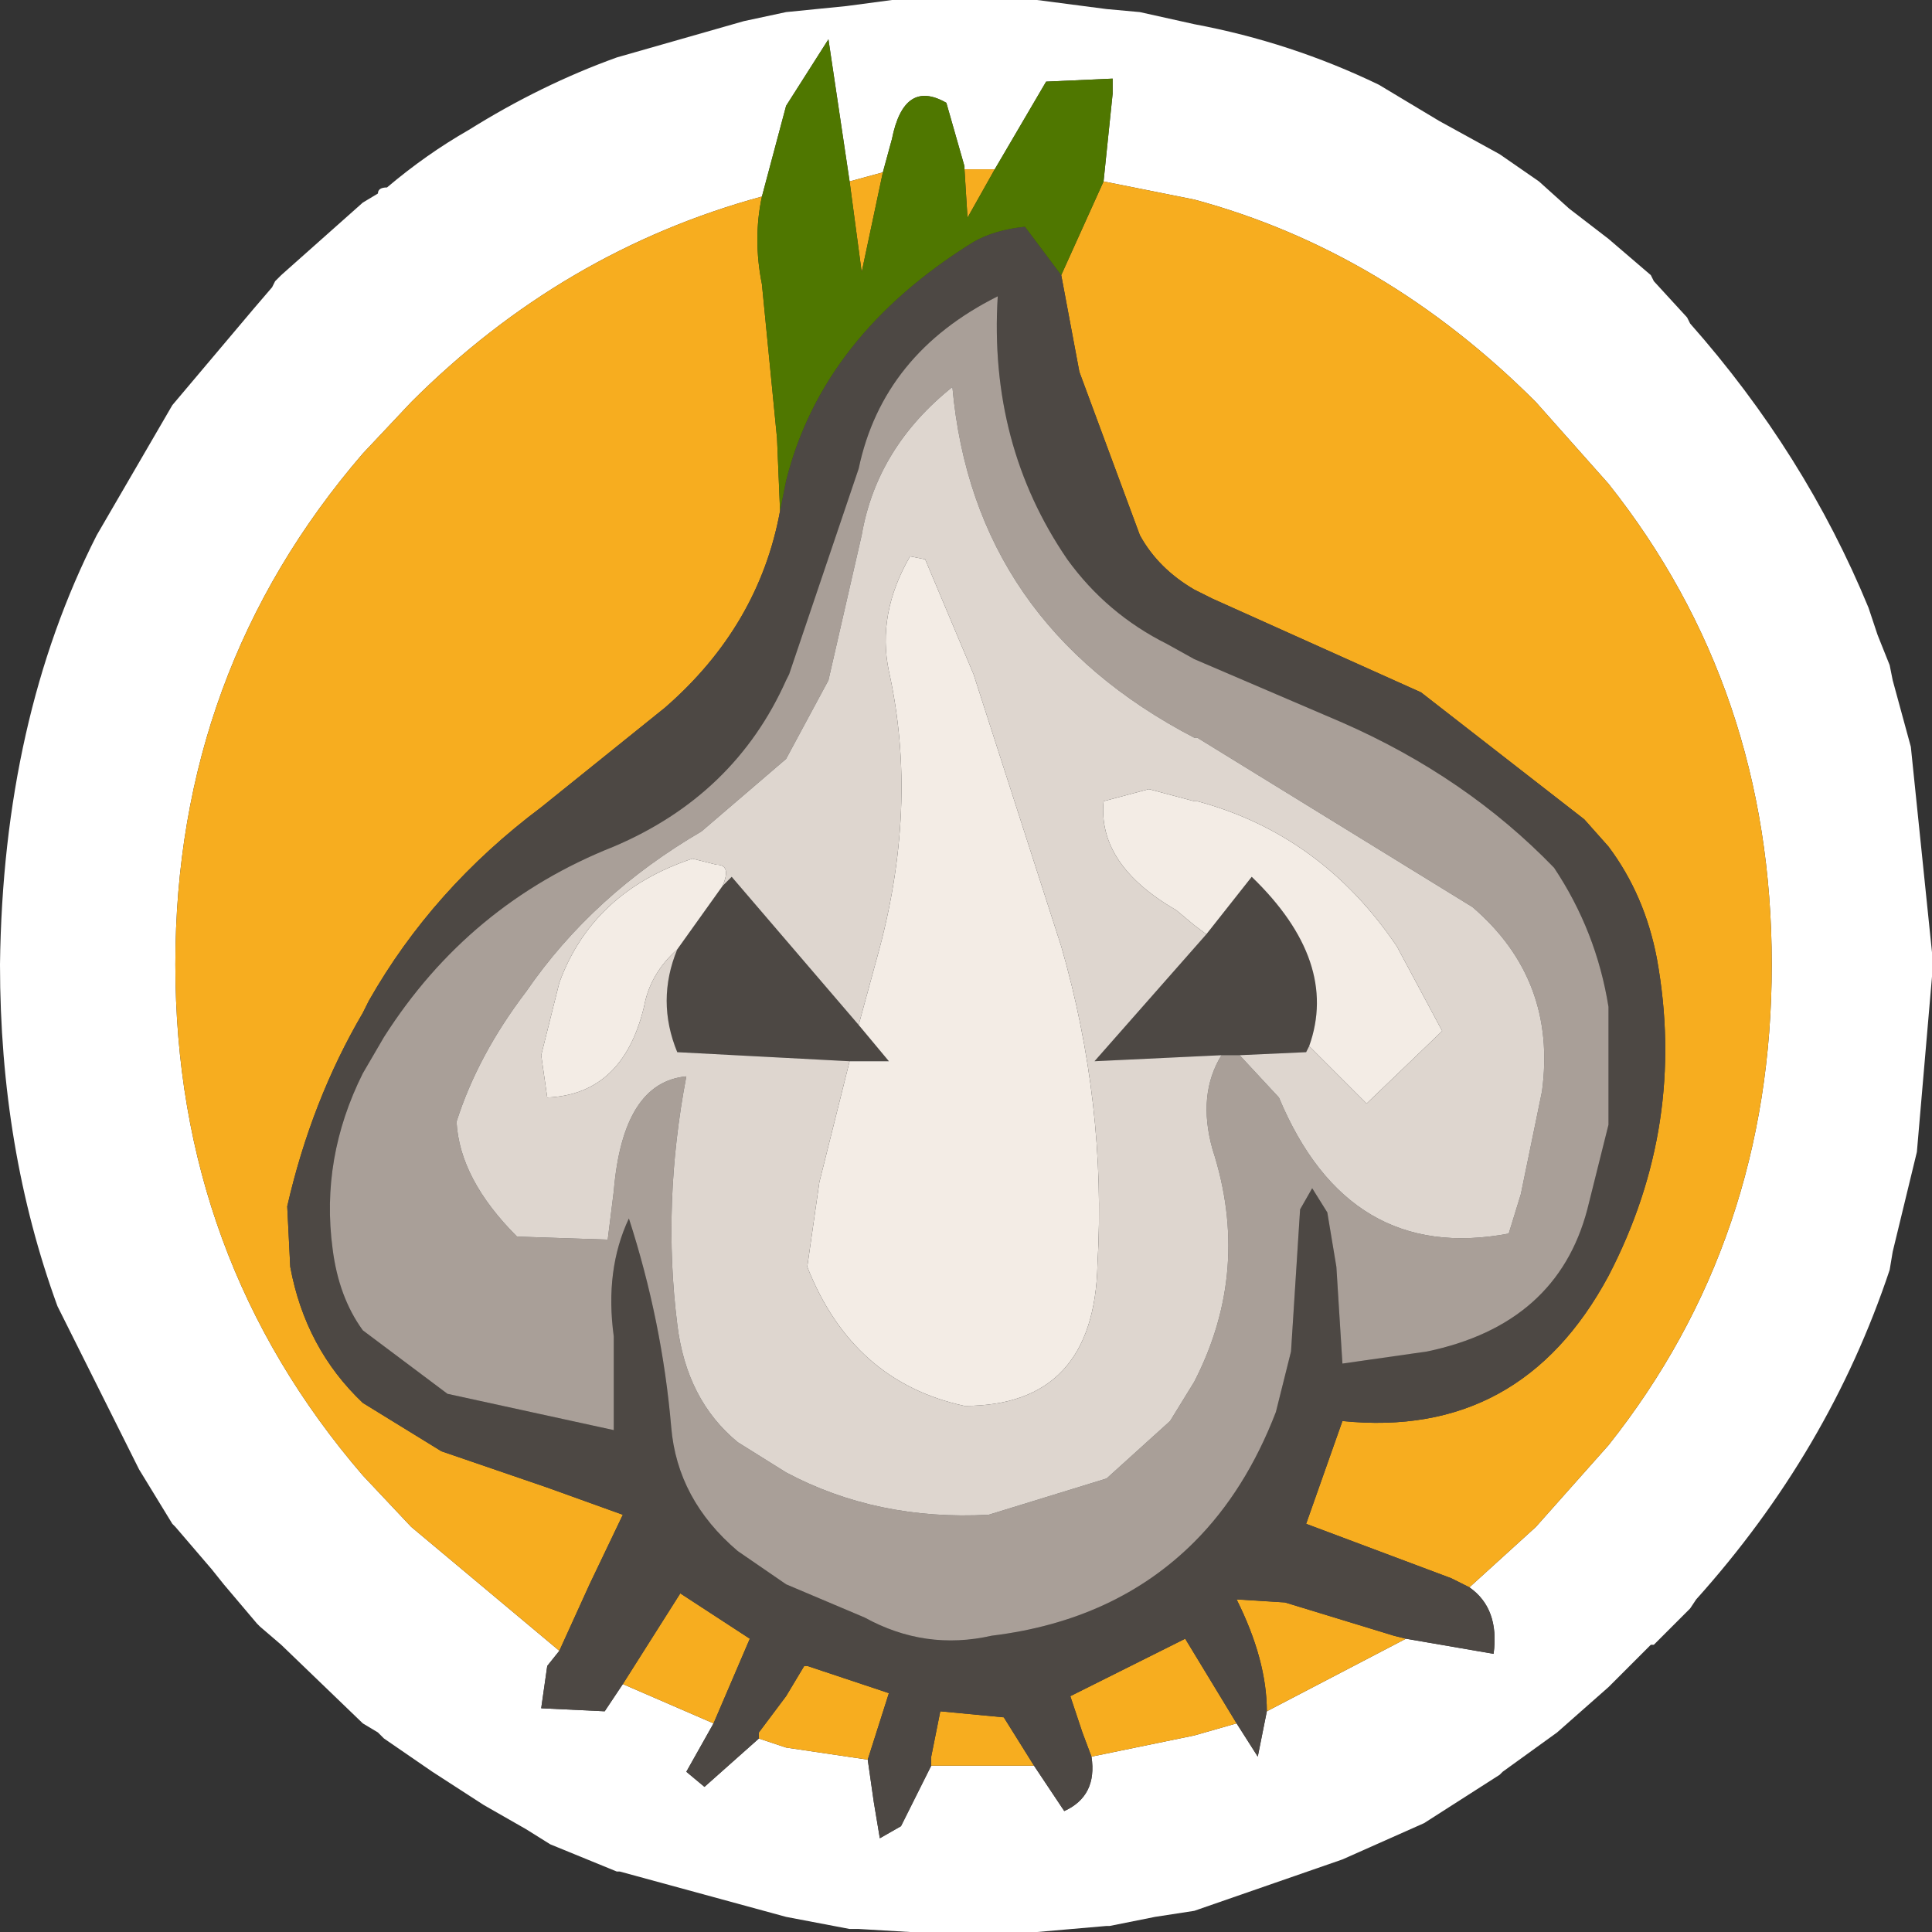 <?xml version="1.0" encoding="UTF-8" standalone="no"?>
<svg xmlns:ffdec="https://www.free-decompiler.com/flash" xmlns:xlink="http://www.w3.org/1999/xlink" ffdec:objectType="shape" height="31.95px" width="31.95px" xmlns="http://www.w3.org/2000/svg">
  <rect width="100%" height="100%" fill="#333333" stroke="none"/>
  <g transform="matrix(1.0, 0.0, 0.0, 1.0, 0.0, 0.0)">
    <path d="M31.25 11.0 L31.3 11.25 31.6 12.35 31.95 15.75 31.95 15.95 31.95 16.15 31.7 19.05 31.3 20.7 31.25 21.0 Q30.25 24.0 28.05 26.45 L27.95 26.6 27.4 27.15 27.35 27.2 27.3 27.2 26.6 27.9 25.75 28.65 24.85 29.3 24.8 29.35 23.55 30.15 22.2 30.75 19.75 31.6 19.1 31.7 18.35 31.85 18.3 31.85 17.15 31.95 15.05 31.95 14.2 31.9 14.05 31.9 13.0 31.7 10.25 30.95 10.2 30.95 9.1 30.5 8.7 30.25 8.0 29.85 7.15 29.3 6.35 28.75 6.25 28.65 6.0 28.5 4.65 27.2 4.3 26.9 4.25 26.85 3.7 26.2 3.5 25.95 2.9 25.25 2.85 25.2 2.3 24.3 0.95 21.6 Q0.0 19.0 0.0 15.95 0.05 11.9 1.6 8.85 L2.85 6.7 4.2 5.1 4.5 4.75 4.55 4.65 4.65 4.55 6.0 3.35 6.25 3.2 Q6.25 3.1 6.4 3.1 7.05 2.55 7.75 2.15 8.95 1.4 10.2 0.95 L12.3 0.35 13.0 0.2 14.0 0.1 14.75 0.0 17.15 0.0 18.3 0.15 18.85 0.2 19.75 0.4 Q21.35 0.7 22.8 1.4 L23.8 2.0 24.8 2.55 25.45 3.0 25.95 3.45 26.6 3.95 27.3 4.55 27.35 4.65 27.9 5.25 27.95 5.35 Q29.85 7.5 30.9 10.05 L31.05 10.5 31.25 11.0 M24.3 26.25 L25.4 25.25 26.6 23.9 Q29.3 20.5 29.3 15.95 29.3 11.4 26.6 8.0 L25.4 6.65 Q22.9 4.15 19.75 3.3 L18.25 3.0 18.4 1.55 18.4 1.3 17.3 1.35 16.45 2.8 16.1 2.8 15.95 2.8 15.95 2.75 15.65 1.7 Q14.95 1.3 14.75 2.3 L14.6 2.85 14.05 3.0 13.7 0.65 13.0 1.75 12.6 3.25 Q9.3 4.15 6.8 6.65 L6.0 7.5 Q2.9 11.1 2.9 15.95 2.9 20.8 6.0 24.4 L6.8 25.25 9.25 27.3 9.05 27.55 8.95 28.25 10.0 28.3 10.3 27.85 11.8 28.5 11.35 29.3 11.65 29.55 12.55 28.75 13.0 28.9 14.35 29.1 14.45 29.8 14.55 30.4 14.9 30.2 15.4 29.2 16.1 29.2 17.1 29.2 17.6 29.95 Q18.15 29.7 18.05 29.05 L19.75 28.7 20.45 28.5 20.8 29.05 20.95 28.3 23.25 27.1 24.7 27.35 Q24.8 26.6 24.3 26.25" fill="#ffffff" fill-rule="evenodd" stroke="none"/>
    <path d="M18.25 3.0 L19.75 3.3 Q22.9 4.15 25.4 6.65 L26.6 8.0 Q29.3 11.4 29.3 15.95 29.3 20.5 26.6 23.9 L25.4 25.25 24.3 26.25 24.0 26.1 21.6 25.2 22.2 23.5 Q25.15 23.8 26.6 21.1 27.9 18.6 27.4 15.85 27.2 14.8 26.6 14.0 L26.2 13.55 23.5 11.45 20.05 9.9 19.75 9.75 Q19.15 9.4 18.85 8.85 L17.85 6.15 17.55 4.55 18.25 3.0 M23.25 27.1 L20.95 28.3 Q20.95 27.45 20.45 26.45 L21.25 26.5 23.05 27.05 23.25 27.1 M20.45 28.5 L19.75 28.7 18.05 29.05 17.9 28.65 17.7 28.05 19.6 27.1 20.45 28.5 M17.1 29.2 L16.1 29.2 15.4 29.2 15.4 29.05 15.55 28.3 16.6 28.4 17.1 29.2 M14.35 29.1 L13.0 28.9 12.55 28.75 12.55 28.65 13.0 28.05 13.3 27.55 13.35 27.55 14.7 28.0 14.35 29.1 M11.8 28.5 L10.3 27.85 11.25 26.35 12.4 27.1 11.8 28.5 M9.25 27.3 L6.8 25.25 6.0 24.4 Q2.9 20.8 2.9 15.95 2.9 11.1 6.0 7.5 L6.8 6.65 Q9.3 4.15 12.6 3.25 12.45 3.95 12.6 4.7 L12.85 7.25 12.9 8.45 Q12.55 10.35 11.0 11.7 L8.95 13.35 Q7.15 14.7 6.1 16.55 L6.0 16.75 Q5.15 18.2 4.75 19.95 L4.8 20.95 Q5.05 22.3 6.0 23.2 L7.3 24.0 9.05 24.6 10.3 25.05 9.75 26.2 9.25 27.3 M14.05 3.0 L14.6 2.85 14.25 4.5 14.05 3.0 M15.95 2.8 L16.1 2.8 16.45 2.8 16.0 3.6 15.95 2.8" fill="#f7ad1f" fill-rule="evenodd" stroke="none"/>
    <path d="M24.3 26.25 Q24.8 26.6 24.7 27.35 L23.25 27.1 23.05 27.05 21.25 26.5 20.45 26.45 Q20.95 27.45 20.95 28.3 L20.8 29.05 20.45 28.5 19.6 27.1 17.7 28.05 17.9 28.65 18.05 29.05 Q18.15 29.7 17.6 29.95 L17.1 29.2 16.6 28.4 15.55 28.3 15.4 29.05 15.4 29.2 14.9 30.2 14.55 30.4 14.45 29.8 14.35 29.1 14.7 28.0 13.35 27.55 13.3 27.55 13.0 28.05 12.55 28.65 12.55 28.75 11.65 29.55 11.35 29.3 11.8 28.5 12.4 27.1 11.25 26.35 10.3 27.85 10.0 28.3 8.95 28.25 9.05 27.55 9.25 27.3 9.75 26.2 10.3 25.05 9.05 24.6 7.3 24.0 6.0 23.2 Q5.05 22.3 4.8 20.95 L4.75 19.95 Q5.15 18.2 6.0 16.75 L6.1 16.55 Q7.15 14.7 8.95 13.35 L11.0 11.7 Q12.55 10.35 12.9 8.45 L13.0 7.95 Q13.6 5.55 16.1 4.0 16.45 3.8 16.95 3.75 L17.55 4.55 17.85 6.15 18.85 8.85 Q19.15 9.4 19.75 9.75 L20.05 9.9 23.5 11.45 26.2 13.55 26.6 14.0 Q27.2 14.8 27.4 15.85 27.9 18.6 26.6 21.1 25.15 23.8 22.2 23.5 L21.6 25.2 24.0 26.1 24.3 26.25 M26.6 16.65 Q26.4 15.4 25.7 14.35 24.25 12.85 22.2 11.95 L19.75 10.9 19.3 10.65 Q18.3 10.15 17.65 9.25 16.35 7.35 16.5 4.9 14.6 5.85 14.2 7.75 L13.05 11.15 13.0 11.25 Q12.15 13.15 10.15 14.0 7.75 14.95 6.35 17.15 L6.0 17.75 Q5.3 19.15 5.5 20.65 5.6 21.45 6.0 22.0 L7.4 23.05 10.15 23.65 10.15 22.1 Q10.0 21.0 10.4 20.15 10.95 21.85 11.1 23.6 11.2 24.8 12.2 25.65 L13.0 26.2 14.3 26.75 Q15.3 27.3 16.4 27.05 18.45 26.8 19.75 25.5 20.6 24.65 21.1 23.35 L21.35 22.35 21.5 20.0 21.7 19.65 21.95 20.05 22.1 20.95 22.2 22.55 23.6 22.35 Q25.75 21.9 26.25 20.0 L26.6 18.6 26.6 16.65 M20.5 17.45 L20.2 17.45 18.1 17.55 19.95 15.45 20.7 14.5 Q22.15 15.9 21.65 17.3 L21.6 17.4 20.5 17.45 M14.2 16.95 L14.7 17.55 14.05 17.55 11.2 17.4 Q10.85 16.55 11.2 15.7 L11.95 14.65 12.1 14.5 14.2 16.95" fill="#4d4844" fill-rule="evenodd" stroke="none"/>
    <path d="M26.6 16.65 L26.6 18.6 26.25 20.0 Q25.75 21.9 23.6 22.35 L22.2 22.55 22.1 20.95 21.95 20.05 21.7 19.65 21.5 20.0 21.35 22.35 21.1 23.35 Q20.6 24.65 19.75 25.5 18.45 26.8 16.4 27.05 15.3 27.3 14.3 26.75 L13.0 26.2 12.2 25.65 Q11.2 24.8 11.1 23.6 10.95 21.85 10.4 20.15 10.0 21.0 10.15 22.1 L10.15 23.65 7.4 23.05 6.0 22.0 Q5.6 21.45 5.5 20.65 5.3 19.15 6.0 17.75 L6.35 17.15 Q7.75 14.95 10.15 14.0 12.15 13.15 13.0 11.25 L13.05 11.15 14.2 7.75 Q14.6 5.85 16.5 4.9 16.35 7.35 17.65 9.25 18.3 10.15 19.3 10.65 L19.75 10.9 22.2 11.95 Q24.25 12.85 25.7 14.35 26.4 15.4 26.6 16.65 M20.5 17.45 L21.15 18.15 Q22.3 20.9 24.95 20.4 L25.15 19.75 25.5 18.05 Q25.75 16.2 24.35 15.0 L19.8 12.2 19.75 12.2 Q16.1 10.3 15.75 6.4 14.5 7.4 14.25 8.85 L13.7 11.25 13.0 12.55 11.6 13.75 Q9.8 14.8 8.7 16.4 7.9 17.45 7.55 18.55 7.6 19.5 8.55 20.45 L10.05 20.5 10.15 19.7 Q10.3 17.9 11.35 17.8 10.95 19.9 11.2 21.9 11.35 23.15 12.2 23.85 L13.0 24.35 Q14.5 25.15 16.35 25.05 L18.3 24.45 19.35 23.5 19.75 22.85 Q20.7 21.0 20.05 19.0 19.8 18.1 20.2 17.45 L20.5 17.45" fill="#a99f98" fill-rule="evenodd" stroke="none"/>
    <path d="M19.95 15.45 L19.75 15.3 19.45 15.05 Q18.15 14.3 18.25 13.25 L19.0 13.05 19.75 13.25 19.8 13.25 Q21.85 13.8 23.1 15.65 L23.85 17.05 22.6 18.25 21.65 17.3 Q22.15 15.9 20.7 14.5 L19.95 15.45 M14.2 16.95 L14.5 15.85 Q15.2 13.35 14.7 11.1 14.5 10.15 15.05 9.2 L15.3 9.25 16.1 11.15 17.55 15.65 Q18.3 18.25 18.15 20.9 18.1 23.25 15.95 23.25 14.1 22.85 13.35 20.95 L13.55 19.55 14.05 17.55 14.7 17.55 14.2 16.95 M11.2 15.7 Q10.75 16.1 10.65 16.65 10.3 18.1 9.05 18.15 L8.95 17.45 9.25 16.25 Q9.8 14.75 11.45 14.2 L11.85 14.3 Q12.1 14.3 11.95 14.65 L11.2 15.7" fill="#f3ece5" fill-rule="evenodd" stroke="none"/>
    <path d="M20.2 17.45 Q19.8 18.1 20.05 19.0 20.7 21.0 19.75 22.85 L19.35 23.5 18.3 24.45 16.35 25.05 Q14.5 25.15 13.0 24.35 L12.2 23.85 Q11.35 23.15 11.2 21.9 10.95 19.9 11.35 17.8 10.3 17.9 10.15 19.7 L10.05 20.5 8.55 20.45 Q7.6 19.5 7.55 18.55 7.9 17.45 8.7 16.4 9.8 14.8 11.6 13.75 L13.0 12.55 13.7 11.25 14.25 8.85 Q14.5 7.4 15.75 6.4 16.1 10.3 19.75 12.2 L19.8 12.2 24.35 15.0 Q25.75 16.2 25.5 18.05 L25.15 19.75 24.95 20.4 Q22.3 20.9 21.15 18.15 L20.5 17.45 21.6 17.4 21.65 17.3 22.6 18.25 23.85 17.05 23.1 15.65 Q21.85 13.8 19.8 13.25 L19.75 13.25 19.0 13.05 18.25 13.25 Q18.15 14.3 19.45 15.05 L19.75 15.3 19.95 15.45 18.1 17.55 20.2 17.45 M14.05 17.55 L13.55 19.55 13.35 20.95 Q14.1 22.85 15.95 23.25 18.1 23.25 18.15 20.9 18.3 18.25 17.55 15.65 L16.1 11.15 15.3 9.25 15.05 9.2 Q14.5 10.15 14.7 11.1 15.2 13.35 14.5 15.85 L14.2 16.95 12.1 14.5 11.95 14.65 Q12.1 14.3 11.85 14.3 L11.45 14.2 Q9.8 14.75 9.25 16.25 L8.95 17.45 9.05 18.15 Q10.3 18.1 10.65 16.65 10.75 16.1 11.2 15.7 10.85 16.55 11.2 17.4 L14.05 17.55" fill="#ded6cf" fill-rule="evenodd" stroke="none"/>
    <path d="M12.6 3.25 L13.0 1.75 13.7 0.65 14.05 3.0 14.25 4.5 14.6 2.85 14.75 2.3 Q14.95 1.3 15.65 1.7 L15.95 2.75 15.95 2.8 16.0 3.6 16.45 2.8 17.3 1.35 18.4 1.3 18.4 1.55 18.25 3.0 17.55 4.55 16.95 3.75 Q16.45 3.8 16.1 4.0 13.6 5.55 13.0 7.95 L12.9 8.45 12.85 7.25 12.6 4.7 Q12.45 3.95 12.6 3.25" fill="#4f7700" fill-rule="evenodd" stroke="none"/>
  </g>
</svg>
